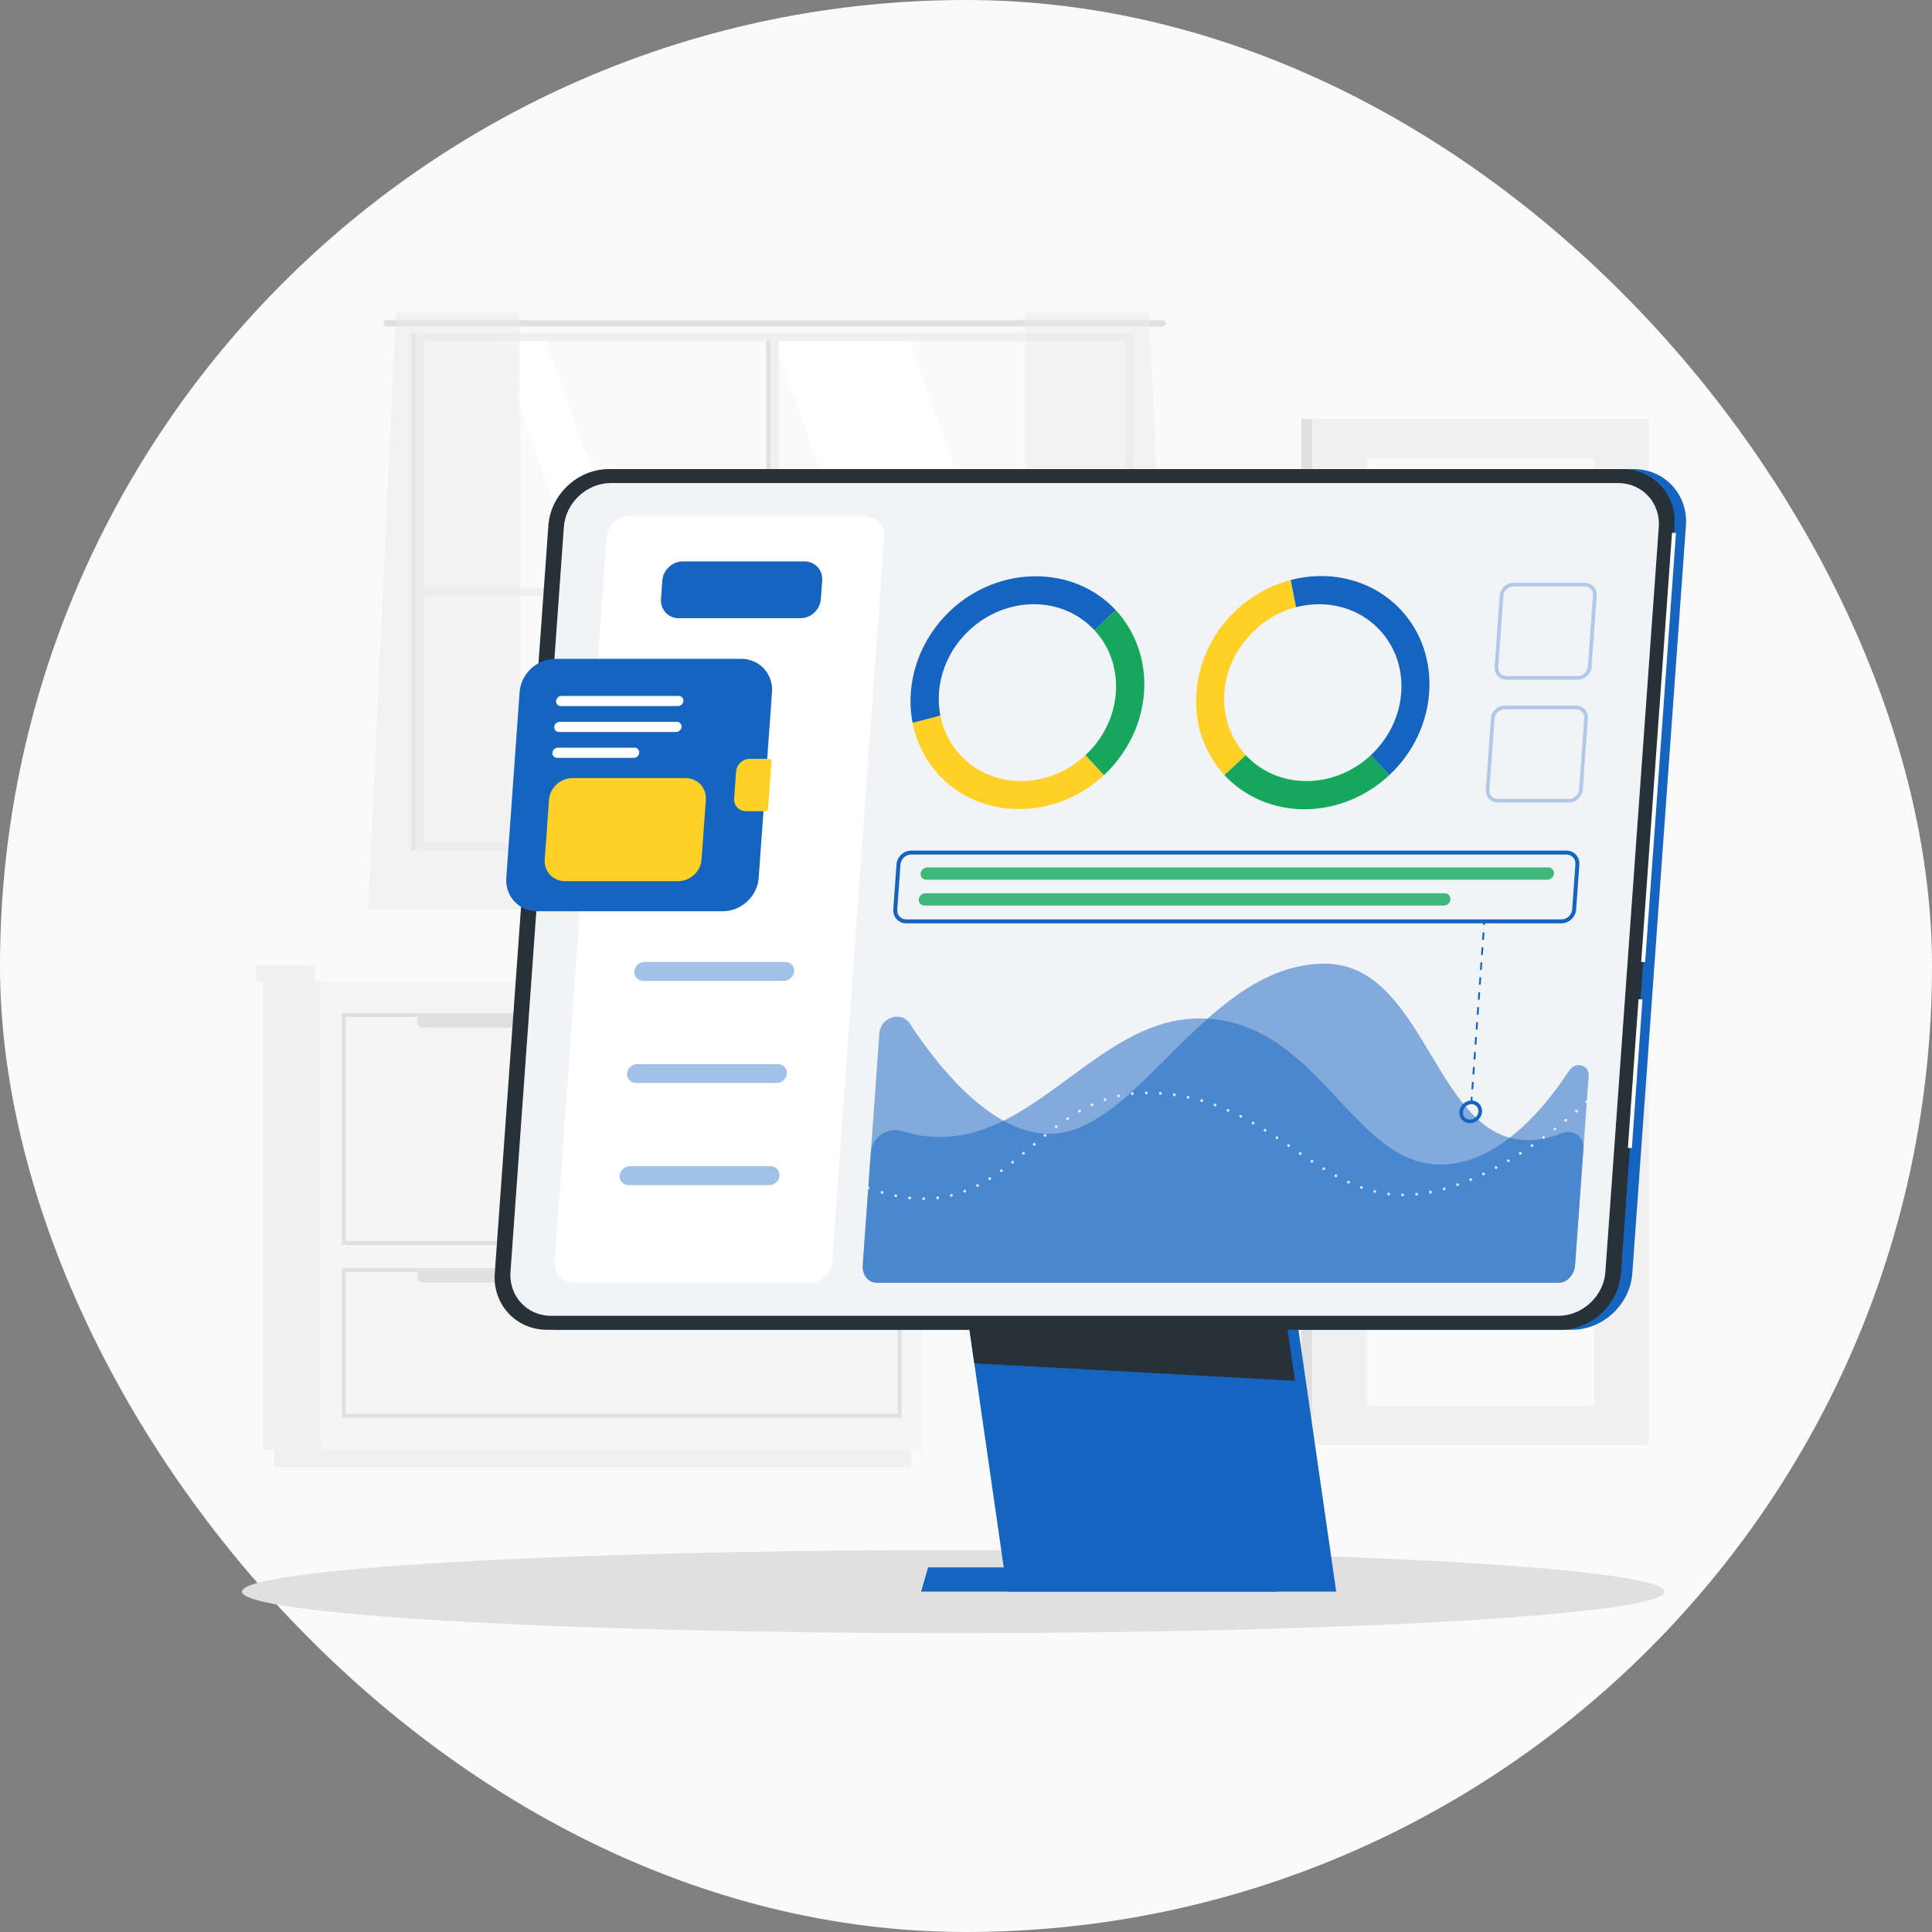 <svg width="56" height="56" viewBox="0 0 56 56" fill="none" xmlns="http://www.w3.org/2000/svg">
<rect x="0" y="0" width="56" height="56" fill="#808080" stroke="none"/>
<rect width="56" height="56" rx="28" fill="#FAFAFA"/>
<g clip-path="url(#clip0_6223_103761)">
<path d="M32.715 9.786H12.187V24.523H32.715V9.786Z" fill="#FAFAFA"/>
<path d="M31.547 24.523L26.325 9.786H22.407L27.628 24.523H31.547Z" fill="white"/>
<path d="M21.01 24.523L15.789 9.786H14.36L19.581 24.523H21.01Z" fill="white"/>
<path d="M11.208 9.279H33.694C33.744 9.279 33.785 9.32 33.785 9.371C33.785 9.421 33.744 9.462 33.694 9.462H11.208C11.158 9.462 11.117 9.421 11.117 9.371C11.117 9.32 11.158 9.279 11.208 9.279Z" fill="#E0E0E0"/>
<path d="M22.573 9.755H22.329V24.554H22.573V9.755Z" fill="#F0F0F0"/>
<path d="M22.329 9.755H22.208V24.554H22.329V9.755Z" fill="#E0E0E0"/>
<path d="M12.045 17.033V17.276H32.857V17.033H12.045Z" fill="#F0F0F0"/>
<path d="M12.045 24.421V9.888V9.644H12.288H32.613H32.857V9.888V24.421V24.664H32.613H12.288H12.045V24.421ZM32.613 24.421V9.888H12.288V24.421H32.613Z" fill="#F0F0F0"/>
<path d="M12.045 9.644H11.924V24.664H12.045V9.644Z" fill="#E0E0E0"/>
<path opacity="0.5" d="M15.063 9.056V26.362H10.669L11.475 9.056H15.063Z" fill="#EBEBEB"/>
<path opacity="0.5" d="M29.717 9.056V26.362H34.111L33.305 9.056H29.717Z" fill="#EBEBEB"/>
<path d="M9.306 28.436H7.63V42.028H9.306V28.436Z" fill="#F0F0F0"/>
<path d="M26.413 42.028H7.952V42.536H26.413V42.028Z" fill="#F0F0F0"/>
<path d="M9.306 42.028H26.735V28.436H9.306V42.028Z" fill="#F5F5F5"/>
<path d="M9.132 27.992H7.419V28.436H9.132V27.992Z" fill="#F0F0F0"/>
<path d="M9.132 28.436L26.946 28.436V27.992L9.132 27.992V28.436Z" fill="#FAFAFA"/>
<path d="M26.133 36.085H9.908V29.367H26.133V36.085ZM10.021 35.972H26.02V29.479H10.021V35.972Z" fill="#E0E0E0"/>
<path d="M26.133 41.097H9.908V36.757H26.133V41.097ZM10.021 40.984H26.02V36.87H10.021V40.984Z" fill="#E0E0E0"/>
<path d="M23.798 29.784H12.243C12.161 29.784 12.094 29.717 12.094 29.635V29.572C12.094 29.49 12.161 29.423 12.243 29.423H23.798C23.88 29.423 23.947 29.49 23.947 29.572V29.635C23.947 29.717 23.88 29.784 23.798 29.784Z" fill="#E0E0E0"/>
<path d="M23.798 37.175H12.243C12.161 37.175 12.094 37.108 12.094 37.026V36.962C12.094 36.881 12.161 36.814 12.243 36.814H23.798C23.88 36.814 23.947 36.881 23.947 36.962V37.026C23.947 37.108 23.88 37.175 23.798 37.175Z" fill="#E0E0E0"/>
<path d="M38.033 41.884H47.781L47.781 12.142H38.033V41.884Z" fill="#F0F0F0"/>
<path d="M38.033 12.142H37.724V41.884H38.033V12.142Z" fill="#E0E0E0"/>
<path d="M39.615 40.749H46.2V13.276H39.615V40.749Z" fill="#FAFAFA"/>
<path d="M27.628 47.338C39.014 47.338 48.244 46.799 48.244 46.134C48.244 45.469 39.014 44.93 27.628 44.93C16.242 44.93 7.012 45.469 7.012 46.134C7.012 46.799 16.242 47.338 27.628 47.338Z" fill="#E0E0E0"/>
<path d="M45.564 38.545H16.188C15.29 38.545 14.608 37.81 14.672 36.913L16.227 15.229C16.291 14.331 17.078 13.597 17.976 13.597H47.353C48.25 13.597 48.932 14.331 48.868 15.229L47.313 36.913C47.249 37.81 46.462 38.545 45.564 38.545Z" fill="#1565C0"/>
<path d="M38.731 46.134H29.195L27.496 34.351H37.031L38.731 46.134Z" fill="#1565C0"/>
<path d="M37.217 45.432H26.902L26.697 46.134H37.012L37.217 45.432Z" fill="#1565C0"/>
<path d="M37.535 40.024L28.241 39.516L27.496 34.351H36.717L37.535 40.024Z" fill="#263238"/>
<path d="M45.233 38.545H15.856C14.958 38.545 14.277 37.81 14.341 36.913L15.895 15.229C15.96 14.331 16.747 13.597 17.644 13.597H47.021C47.919 13.597 48.6 14.331 48.536 15.229L46.982 36.913C46.917 37.81 46.13 38.545 45.233 38.545Z" fill="#263238"/>
<path d="M48.464 15.442L47.571 27.881L47.686 27.889L48.579 15.45L48.464 15.442Z" fill="white"/>
<path d="M47.494 28.962L47.185 33.27L47.3 33.278L47.608 28.971L47.494 28.962Z" fill="white"/>
<path d="M45.171 38.139H15.976C15.277 38.139 14.747 37.568 14.797 36.869L16.345 15.273C16.395 14.574 17.008 14.002 17.706 14.002H46.901C47.599 14.002 48.13 14.574 48.08 15.273L46.532 36.869C46.482 37.567 45.869 38.139 45.171 38.139Z" fill="white"/>
<path opacity="0.2" d="M45.171 38.139H15.976C15.277 38.139 14.747 37.568 14.797 36.869L16.345 15.273C16.395 14.574 17.008 14.002 17.706 14.002H46.901C47.599 14.002 48.13 14.574 48.08 15.273L46.532 36.869C46.482 37.567 45.869 38.139 45.171 38.139Z" fill="#B9C3D3"/>
<path d="M23.465 37.182H16.647C16.309 37.182 16.053 36.906 16.077 36.568L17.582 15.573C17.606 15.236 17.902 14.96 18.24 14.96H25.058C25.395 14.96 25.651 15.236 25.627 15.573L24.123 36.568C24.098 36.906 23.802 37.182 23.465 37.182Z" fill="white"/>
<path d="M23.201 17.919H19.672C19.368 17.919 19.137 17.671 19.159 17.366L19.198 16.825C19.22 16.521 19.486 16.273 19.79 16.273H23.319C23.623 16.273 23.854 16.521 23.832 16.825L23.793 17.366C23.771 17.671 23.505 17.919 23.201 17.919Z" fill="#1565C0"/>
<path d="M20.957 26.412H15.57C15.04 26.412 14.637 25.978 14.675 25.447L15.061 20.06C15.099 19.53 15.564 19.096 16.095 19.096H21.482C22.012 19.096 22.415 19.53 22.377 20.06L21.991 25.447C21.953 25.978 21.488 26.412 20.957 26.412Z" fill="#1565C0"/>
<path d="M21.73 21.995C21.527 21.995 21.35 22.16 21.336 22.363L21.28 23.145C21.265 23.347 21.419 23.512 21.621 23.512H22.168C22.218 23.512 22.262 23.472 22.265 23.421L22.361 22.086C22.365 22.036 22.327 21.995 22.276 21.995H21.73V21.995Z" fill="#FFD026"/>
<path d="M19.651 20.466H16.255C16.174 20.466 16.113 20.4 16.118 20.319C16.124 20.238 16.195 20.172 16.276 20.172H19.672C19.753 20.172 19.815 20.238 19.809 20.319C19.803 20.4 19.732 20.466 19.651 20.466Z" fill="white"/>
<path d="M19.597 21.217H16.201C16.12 21.217 16.059 21.15 16.065 21.069C16.07 20.988 16.142 20.922 16.223 20.922H19.618C19.699 20.922 19.761 20.988 19.755 21.069C19.749 21.151 19.678 21.217 19.597 21.217Z" fill="white"/>
<path d="M18.37 21.967H16.148C16.067 21.967 16.005 21.901 16.011 21.82C16.017 21.738 16.088 21.672 16.169 21.672H18.391C18.472 21.672 18.534 21.738 18.528 21.82C18.522 21.901 18.451 21.967 18.37 21.967Z" fill="white"/>
<path d="M19.66 25.541H16.375C16.028 25.541 15.764 25.258 15.789 24.911L15.913 23.185C15.938 22.838 16.242 22.554 16.589 22.554H19.874C20.221 22.554 20.484 22.838 20.459 23.185L20.335 24.911C20.311 25.258 20.007 25.541 19.66 25.541Z" fill="#FFD026"/>
<path opacity="0.4" d="M22.727 28.43H18.639C18.489 28.43 18.375 28.306 18.386 28.156C18.396 28.006 18.528 27.883 18.678 27.883H22.766C22.917 27.883 23.031 28.006 23.02 28.156C23.009 28.306 22.877 28.43 22.727 28.43Z" fill="#1565C0"/>
<path opacity="0.8" d="M21.903 29.503H19.309C19.159 29.503 19.045 29.379 19.055 29.229C19.066 29.079 19.198 28.956 19.349 28.956H21.942C22.093 28.956 22.207 29.079 22.196 29.229C22.185 29.38 22.054 29.503 21.903 29.503Z" fill="white"/>
<path opacity="0.4" d="M22.515 31.39H18.427C18.277 31.39 18.163 31.267 18.173 31.117C18.184 30.967 18.316 30.844 18.466 30.844H22.554C22.704 30.844 22.819 30.967 22.808 31.117C22.797 31.267 22.665 31.39 22.515 31.39Z" fill="#1565C0"/>
<path opacity="0.8" d="M21.691 32.463H19.097C18.947 32.463 18.833 32.34 18.843 32.19C18.854 32.04 18.986 31.917 19.136 31.917H21.73C21.881 31.917 21.995 32.04 21.984 32.19C21.973 32.34 21.841 32.463 21.691 32.463Z" fill="white"/>
<path opacity="0.4" d="M22.302 34.351H18.215C18.064 34.351 17.95 34.228 17.961 34.078C17.972 33.928 18.104 33.805 18.254 33.805H22.342C22.492 33.805 22.606 33.928 22.596 34.078C22.585 34.228 22.453 34.351 22.302 34.351Z" fill="#1565C0"/>
<path opacity="0.8" d="M21.479 35.424H18.885C18.734 35.424 18.62 35.301 18.631 35.151C18.642 35.001 18.774 34.878 18.924 34.878H21.518C21.668 34.878 21.782 35.001 21.772 35.151C21.761 35.301 21.629 35.424 21.479 35.424Z" fill="white"/>
<path opacity="0.5" d="M45.487 31.026C45.665 30.755 46.071 30.869 46.048 31.183L45.655 36.67C45.635 36.952 45.422 37.182 45.179 37.182H25.409C25.167 37.182 24.986 36.952 25.007 36.67L25.24 33.41C25.272 32.97 25.719 32.653 26.131 32.782C27.245 33.129 28.2 32.925 29.087 32.485C30.985 31.543 32.573 29.521 34.755 29.521C34.838 29.521 34.92 29.523 35.001 29.528C38.246 29.724 39.235 33.755 41.749 33.755C42.492 33.755 43.171 33.435 43.761 32.977C44.485 32.418 45.075 31.654 45.487 31.026Z" fill="#1565C0"/>
<path opacity="0.5" d="M45.898 33.286L45.655 36.67C45.635 36.952 45.422 37.182 45.179 37.182H25.409C25.167 37.182 24.986 36.952 25.007 36.67L25.489 29.946C25.522 29.486 26.125 29.292 26.369 29.665C27 30.627 27.971 31.87 29.087 32.485C29.515 32.72 29.963 32.863 30.422 32.863C32.02 32.863 33.378 30.968 35.001 29.528C35.995 28.645 37.089 27.933 38.398 27.933C41.129 27.933 41.532 32.37 43.761 32.977C44.191 33.095 44.688 33.069 45.284 32.842C45.603 32.72 45.922 32.953 45.898 33.286Z" fill="#1565C0"/>
<g opacity="0.8">
<path d="M45.995 31.975C45.984 31.975 45.974 31.97 45.966 31.963C45.962 31.959 45.959 31.954 45.957 31.95C45.955 31.945 45.954 31.939 45.954 31.934C45.954 31.922 45.959 31.912 45.966 31.905C45.98 31.89 46.008 31.888 46.023 31.905C46.032 31.913 46.036 31.923 46.036 31.934C46.036 31.939 46.034 31.945 46.033 31.95C46.031 31.954 46.027 31.959 46.023 31.963C46.016 31.97 46.005 31.975 45.995 31.975Z" fill="white"/>
<path d="M26.772 34.785C26.75 34.785 26.732 34.767 26.732 34.744C26.732 34.722 26.75 34.704 26.772 34.704V34.703C26.795 34.703 26.813 34.722 26.813 34.744C26.813 34.767 26.795 34.786 26.772 34.786C26.772 34.786 26.772 34.786 26.772 34.785ZM26.361 34.762C26.361 34.762 26.361 34.762 26.362 34.762C26.34 34.761 26.323 34.74 26.325 34.718C26.327 34.695 26.348 34.679 26.371 34.682C26.393 34.684 26.409 34.705 26.407 34.726C26.404 34.748 26.386 34.763 26.366 34.763C26.365 34.763 26.363 34.763 26.361 34.762ZM27.137 34.726C27.135 34.703 27.15 34.683 27.173 34.681C27.196 34.678 27.216 34.694 27.219 34.717C27.221 34.739 27.206 34.76 27.183 34.762C27.181 34.762 27.179 34.762 27.178 34.762C27.157 34.762 27.139 34.746 27.137 34.726ZM25.956 34.7C25.934 34.695 25.92 34.673 25.923 34.651C25.928 34.629 25.95 34.614 25.972 34.618C25.994 34.623 26.008 34.644 26.005 34.667C26 34.686 25.983 34.7 25.964 34.7C25.962 34.7 25.958 34.7 25.956 34.7ZM27.538 34.659C27.532 34.636 27.545 34.614 27.568 34.608C27.589 34.604 27.611 34.617 27.617 34.639C27.623 34.66 27.608 34.683 27.587 34.689C27.587 34.689 27.587 34.689 27.587 34.688C27.583 34.689 27.58 34.689 27.577 34.689C27.558 34.689 27.541 34.677 27.538 34.659ZM40.655 34.676C40.632 34.676 40.614 34.658 40.614 34.635C40.614 34.612 40.633 34.594 40.655 34.594C40.678 34.594 40.696 34.612 40.696 34.635C40.696 34.658 40.678 34.676 40.655 34.676ZM41.021 34.618C41.018 34.595 41.035 34.575 41.057 34.574C41.08 34.57 41.1 34.587 41.102 34.61C41.105 34.633 41.088 34.653 41.065 34.655C41.064 34.655 41.063 34.655 41.062 34.655C41.041 34.655 41.023 34.64 41.021 34.618ZM40.245 34.651C40.223 34.648 40.206 34.628 40.21 34.605C40.213 34.582 40.233 34.567 40.256 34.569C40.278 34.572 40.294 34.593 40.292 34.614C40.288 34.636 40.271 34.652 40.251 34.652C40.248 34.652 40.247 34.652 40.245 34.651ZM25.558 34.601C25.536 34.595 25.523 34.573 25.529 34.551C25.536 34.529 25.558 34.516 25.58 34.522C25.602 34.529 25.614 34.551 25.608 34.574C25.603 34.592 25.586 34.602 25.568 34.602C25.564 34.602 25.561 34.602 25.558 34.601ZM41.424 34.562C41.419 34.539 41.433 34.517 41.456 34.514C41.478 34.509 41.499 34.523 41.504 34.546C41.509 34.568 41.495 34.589 41.472 34.594C41.469 34.594 41.467 34.595 41.465 34.595C41.445 34.595 41.427 34.581 41.424 34.562ZM39.842 34.576C39.819 34.571 39.806 34.55 39.812 34.527C39.817 34.505 39.838 34.492 39.861 34.497C39.883 34.502 39.896 34.525 39.891 34.546C39.886 34.565 39.869 34.577 39.851 34.577C39.848 34.577 39.844 34.577 39.842 34.576ZM27.926 34.543C27.918 34.521 27.929 34.497 27.95 34.49C27.971 34.481 27.995 34.492 28.003 34.513C28.01 34.534 28 34.558 27.979 34.565C27.974 34.568 27.969 34.569 27.965 34.569C27.948 34.569 27.932 34.558 27.926 34.543ZM41.821 34.472C41.815 34.449 41.827 34.426 41.849 34.42C41.871 34.414 41.894 34.427 41.9 34.449C41.906 34.471 41.893 34.493 41.871 34.499C41.868 34.501 41.864 34.502 41.86 34.502C41.842 34.502 41.825 34.49 41.821 34.472ZM39.449 34.457C39.427 34.45 39.416 34.426 39.423 34.406C39.432 34.384 39.455 34.373 39.476 34.381C39.498 34.389 39.509 34.412 39.501 34.433C39.495 34.45 39.479 34.46 39.462 34.46C39.457 34.46 39.452 34.46 39.449 34.457ZM28.299 34.381C28.288 34.361 28.297 34.336 28.317 34.325C28.337 34.316 28.361 34.324 28.372 34.345C28.382 34.364 28.375 34.389 28.354 34.398C28.348 34.402 28.342 34.403 28.335 34.403C28.321 34.403 28.306 34.395 28.299 34.381ZM42.211 34.352C42.202 34.33 42.214 34.307 42.234 34.3L42.236 34.299C42.256 34.292 42.28 34.304 42.287 34.324C42.294 34.346 42.284 34.37 42.262 34.377C42.257 34.378 42.254 34.379 42.249 34.379C42.232 34.379 42.217 34.369 42.211 34.352ZM39.069 34.301C39.049 34.293 39.039 34.268 39.049 34.248C39.059 34.227 39.083 34.219 39.103 34.227C39.125 34.237 39.133 34.261 39.123 34.282C39.116 34.297 39.102 34.306 39.086 34.306C39.08 34.306 39.074 34.305 39.069 34.301ZM42.591 34.208C42.582 34.188 42.592 34.164 42.614 34.155C42.634 34.146 42.658 34.155 42.666 34.177C42.676 34.197 42.666 34.221 42.645 34.231C42.64 34.233 42.634 34.233 42.629 34.233C42.612 34.233 42.598 34.224 42.591 34.208ZM28.654 34.184C28.642 34.165 28.648 34.138 28.667 34.126C28.686 34.114 28.712 34.12 28.724 34.139C28.736 34.159 28.73 34.184 28.711 34.196C28.705 34.201 28.696 34.203 28.689 34.203C28.676 34.203 28.663 34.196 28.654 34.184ZM38.704 34.118C38.683 34.107 38.676 34.082 38.687 34.062C38.697 34.042 38.723 34.035 38.743 34.046C38.762 34.057 38.77 34.081 38.759 34.101C38.752 34.114 38.737 34.123 38.723 34.123C38.717 34.123 38.71 34.12 38.704 34.118ZM42.964 34.044C42.954 34.023 42.963 33.999 42.983 33.99C43.003 33.98 43.029 33.989 43.038 34.009C43.048 34.029 43.038 34.053 43.018 34.063C43.018 34.063 43.018 34.063 43.019 34.064C43.013 34.066 43.007 34.068 43.001 34.068C42.985 34.068 42.971 34.059 42.964 34.044ZM28.992 33.959C28.979 33.939 28.984 33.914 29.002 33.901C29.02 33.888 29.046 33.891 29.059 33.909C29.073 33.927 29.068 33.954 29.05 33.967C29.043 33.972 29.034 33.975 29.026 33.975C29.013 33.975 29.001 33.969 28.992 33.959ZM38.35 33.913C38.35 33.913 38.35 33.913 38.35 33.912C38.331 33.901 38.325 33.876 38.337 33.856C38.347 33.836 38.373 33.83 38.392 33.842C38.412 33.854 38.418 33.879 38.406 33.898C38.398 33.912 38.385 33.919 38.371 33.919C38.364 33.919 38.356 33.916 38.35 33.913ZM43.328 33.861C43.318 33.842 43.325 33.817 43.345 33.806C43.364 33.795 43.39 33.804 43.401 33.823C43.411 33.843 43.404 33.867 43.384 33.879C43.378 33.882 43.37 33.884 43.364 33.884C43.35 33.884 43.336 33.876 43.328 33.861ZM29.319 33.713C29.304 33.695 29.306 33.669 29.325 33.655C29.343 33.641 29.368 33.644 29.382 33.661C29.397 33.679 29.393 33.705 29.376 33.72C29.368 33.726 29.359 33.728 29.35 33.728C29.338 33.728 29.326 33.723 29.319 33.713ZM38.004 33.695C38.004 33.695 38.004 33.695 38.004 33.693C37.985 33.681 37.98 33.656 37.992 33.637C38.006 33.618 38.031 33.613 38.05 33.625C38.068 33.637 38.074 33.663 38.062 33.681C38.054 33.695 38.04 33.701 38.027 33.701C38.019 33.7 38.012 33.698 38.004 33.695ZM43.684 33.665C43.672 33.644 43.68 33.62 43.699 33.608C43.718 33.597 43.743 33.603 43.755 33.623C43.766 33.642 43.76 33.667 43.741 33.679C43.734 33.683 43.727 33.685 43.719 33.685C43.706 33.685 43.692 33.678 43.684 33.665ZM37.665 33.468C37.647 33.455 37.641 33.43 37.654 33.41C37.667 33.392 37.693 33.388 37.712 33.4C37.73 33.413 37.735 33.438 37.723 33.457C37.714 33.469 37.701 33.475 37.688 33.475C37.681 33.475 37.672 33.473 37.665 33.468ZM44.032 33.453C44.02 33.434 44.026 33.409 44.046 33.396C44.065 33.384 44.09 33.39 44.102 33.409C44.114 33.428 44.108 33.453 44.089 33.465C44.083 33.47 44.076 33.473 44.067 33.473C44.054 33.473 44.041 33.465 44.032 33.453ZM29.634 33.456C29.62 33.439 29.622 33.413 29.639 33.398C29.657 33.384 29.683 33.386 29.698 33.403C29.712 33.421 29.71 33.446 29.692 33.461C29.684 33.468 29.675 33.47 29.665 33.47C29.654 33.47 29.642 33.465 29.634 33.456ZM44.374 33.23C44.361 33.211 44.366 33.186 44.384 33.173C44.403 33.16 44.428 33.164 44.441 33.184C44.453 33.202 44.45 33.228 44.431 33.24C44.423 33.245 44.415 33.247 44.408 33.247C44.395 33.247 44.381 33.241 44.374 33.23ZM37.328 33.24C37.309 33.227 37.304 33.202 37.317 33.184C37.329 33.164 37.354 33.16 37.374 33.172C37.393 33.185 37.397 33.21 37.384 33.229C37.377 33.241 37.364 33.247 37.351 33.247C37.344 33.247 37.335 33.245 37.328 33.24ZM29.947 33.194C29.931 33.178 29.934 33.151 29.952 33.137C29.969 33.123 29.995 33.125 30.009 33.142C30.024 33.16 30.021 33.185 30.005 33.199C29.996 33.206 29.988 33.209 29.978 33.209C29.966 33.209 29.954 33.204 29.947 33.194ZM36.99 33.015C36.971 33.002 36.965 32.976 36.978 32.958C36.99 32.939 37.016 32.933 37.034 32.946C37.053 32.958 37.058 32.983 37.046 33.003C37.039 33.015 37.026 33.02 37.013 33.02C37.004 33.02 36.997 33.019 36.99 33.015ZM44.708 32.995C44.693 32.977 44.698 32.952 44.716 32.939C44.734 32.926 44.76 32.929 44.773 32.947C44.787 32.965 44.782 32.992 44.764 33.005C44.757 33.01 44.748 33.012 44.74 33.012C44.728 33.012 44.715 33.007 44.708 32.995ZM30.26 32.934C30.246 32.917 30.248 32.891 30.266 32.877C30.284 32.862 30.309 32.866 30.324 32.883C30.338 32.901 30.336 32.927 30.318 32.94C30.31 32.947 30.301 32.95 30.291 32.95C30.28 32.95 30.268 32.945 30.26 32.934ZM36.648 32.795C36.629 32.783 36.623 32.758 36.635 32.739C36.647 32.719 36.672 32.714 36.691 32.725C36.71 32.737 36.716 32.763 36.704 32.782C36.696 32.795 36.683 32.802 36.669 32.802C36.662 32.802 36.654 32.8 36.648 32.795ZM45.034 32.752C45.02 32.734 45.023 32.708 45.041 32.694C45.059 32.68 45.084 32.684 45.099 32.702C45.112 32.719 45.108 32.745 45.092 32.759C45.092 32.759 45.092 32.759 45.09 32.759C45.083 32.765 45.075 32.767 45.066 32.767C45.053 32.767 45.041 32.761 45.034 32.752ZM30.579 32.682C30.566 32.664 30.57 32.638 30.588 32.625C30.605 32.612 30.631 32.615 30.645 32.633C30.658 32.651 30.655 32.676 30.637 32.691C30.629 32.696 30.621 32.699 30.613 32.699C30.6 32.699 30.588 32.693 30.579 32.682ZM36.299 32.588C36.28 32.577 36.272 32.552 36.285 32.531C36.295 32.512 36.321 32.505 36.34 32.517C36.36 32.528 36.367 32.553 36.355 32.572C36.348 32.585 36.334 32.594 36.319 32.594C36.313 32.594 36.306 32.591 36.299 32.588ZM45.352 32.498C45.337 32.481 45.34 32.455 45.358 32.44C45.376 32.426 45.401 32.428 45.415 32.446C45.43 32.463 45.427 32.489 45.41 32.504C45.402 32.51 45.392 32.513 45.384 32.513C45.372 32.513 45.36 32.508 45.352 32.498ZM30.91 32.445C30.897 32.426 30.902 32.401 30.921 32.387C30.94 32.375 30.965 32.38 30.979 32.399C30.991 32.417 30.986 32.444 30.966 32.456C30.959 32.461 30.952 32.463 30.944 32.463C30.931 32.463 30.917 32.456 30.91 32.445ZM35.943 32.395C35.923 32.385 35.915 32.36 35.926 32.339C35.935 32.319 35.961 32.312 35.981 32.321C36 32.332 36.009 32.357 35.999 32.378C35.992 32.391 35.976 32.399 35.962 32.399C35.956 32.399 35.949 32.398 35.943 32.395ZM45.663 32.235C45.649 32.218 45.65 32.192 45.667 32.177H45.668C45.685 32.163 45.71 32.164 45.726 32.181C45.74 32.198 45.738 32.224 45.721 32.239C45.714 32.246 45.704 32.249 45.695 32.249C45.683 32.249 45.672 32.245 45.663 32.235ZM31.254 32.228C31.242 32.209 31.25 32.183 31.27 32.171C31.289 32.16 31.314 32.168 31.325 32.187C31.336 32.207 31.33 32.231 31.31 32.243C31.31 32.243 31.31 32.243 31.311 32.243C31.304 32.247 31.296 32.248 31.29 32.248C31.276 32.248 31.262 32.241 31.254 32.228ZM35.578 32.221C35.558 32.211 35.548 32.187 35.558 32.166C35.566 32.146 35.591 32.136 35.612 32.146C35.632 32.154 35.642 32.179 35.632 32.2C35.626 32.215 35.611 32.224 35.595 32.224C35.589 32.224 35.584 32.223 35.578 32.221ZM35.204 32.068C35.182 32.061 35.172 32.037 35.18 32.016C35.187 31.995 35.211 31.984 35.233 31.991C35.253 32 35.264 32.023 35.257 32.044C35.251 32.061 35.235 32.071 35.218 32.071C35.214 32.071 35.209 32.071 35.204 32.068ZM31.614 32.039C31.606 32.019 31.614 31.994 31.635 31.985C31.655 31.976 31.68 31.984 31.69 32.006C31.698 32.026 31.69 32.05 31.668 32.06C31.663 32.062 31.657 32.063 31.651 32.063C31.636 32.063 31.621 32.055 31.614 32.039ZM34.82 31.942C34.798 31.935 34.786 31.914 34.792 31.891C34.798 31.869 34.822 31.857 34.844 31.863C34.866 31.869 34.878 31.892 34.872 31.915C34.866 31.932 34.85 31.944 34.832 31.944C34.828 31.944 34.825 31.944 34.82 31.942ZM31.991 31.886C31.983 31.864 31.995 31.842 32.017 31.834C32.039 31.827 32.062 31.839 32.069 31.861C32.076 31.883 32.064 31.905 32.042 31.913C32.039 31.914 32.034 31.915 32.029 31.915C32.012 31.915 31.997 31.904 31.991 31.886ZM34.429 31.843C34.407 31.838 34.393 31.816 34.398 31.795C34.403 31.772 34.424 31.758 34.447 31.764C34.469 31.767 34.483 31.789 34.478 31.811C34.475 31.831 34.457 31.844 34.437 31.844C34.435 31.844 34.433 31.844 34.429 31.843ZM32.38 31.774C32.376 31.752 32.39 31.73 32.413 31.725C32.434 31.721 32.456 31.735 32.461 31.756C32.465 31.779 32.453 31.801 32.43 31.806C32.427 31.806 32.424 31.807 32.421 31.807C32.402 31.807 32.385 31.794 32.38 31.774ZM34.032 31.773C34.011 31.77 33.994 31.749 33.997 31.726C34 31.704 34.021 31.688 34.043 31.692H34.044C34.066 31.694 34.081 31.716 34.079 31.738C34.075 31.758 34.059 31.773 34.038 31.773C34.036 31.773 34.035 31.773 34.032 31.773ZM32.781 31.705C32.779 31.682 32.795 31.663 32.817 31.66C32.84 31.657 32.86 31.674 32.863 31.697C32.865 31.719 32.848 31.739 32.826 31.742C32.824 31.742 32.823 31.742 32.822 31.742C32.802 31.742 32.784 31.726 32.781 31.705ZM33.63 31.731C33.63 31.731 33.63 31.731 33.632 31.731C33.609 31.73 33.591 31.711 33.593 31.688C33.594 31.665 33.614 31.648 33.636 31.65C33.659 31.651 33.676 31.671 33.675 31.694C33.673 31.716 33.656 31.733 33.634 31.733C33.633 31.733 33.632 31.731 33.63 31.731ZM33.187 31.678C33.185 31.656 33.205 31.638 33.227 31.638C33.249 31.636 33.268 31.656 33.268 31.678C33.268 31.701 33.25 31.719 33.227 31.719C33.205 31.719 33.187 31.701 33.187 31.678Z" fill="white"/>
<path d="M25.166 34.473C25.162 34.473 25.156 34.472 25.151 34.469C25.146 34.467 25.141 34.465 25.138 34.46C25.134 34.456 25.131 34.453 25.129 34.447C25.127 34.442 25.126 34.437 25.126 34.431C25.126 34.42 25.131 34.411 25.138 34.402C25.141 34.399 25.146 34.395 25.151 34.394C25.161 34.389 25.173 34.389 25.182 34.394C25.188 34.395 25.192 34.399 25.195 34.402C25.204 34.411 25.207 34.42 25.207 34.431C25.207 34.437 25.207 34.442 25.205 34.447C25.203 34.453 25.2 34.456 25.195 34.46C25.192 34.465 25.187 34.467 25.182 34.469C25.177 34.472 25.172 34.473 25.166 34.473Z" fill="white"/>
</g>
<path d="M31.743 22.191L31.463 21.889C30.966 22.353 30.304 22.64 29.596 22.64C28.41 22.64 27.47 21.834 27.256 20.74L26.836 20.851L26.452 20.951C26.565 21.525 26.829 22.047 27.218 22.467C28.436 23.778 30.593 23.778 31.999 22.467L31.743 22.191Z" fill="#FFD026"/>
<path d="M32.342 17.686L31.975 18.028L31.722 18.265C32.153 18.728 32.394 19.369 32.343 20.077C32.293 20.785 31.96 21.426 31.463 21.889L31.682 22.126L31.999 22.467C32.678 21.833 33.096 20.973 33.16 20.077C33.225 19.181 32.93 18.32 32.342 17.686Z" fill="#16A75C"/>
<path d="M32.342 17.686C31.124 16.376 28.966 16.376 27.561 17.686C26.648 18.54 26.224 19.787 26.452 20.951L26.927 20.827L27.256 20.74C27.215 20.529 27.201 20.305 27.217 20.077C27.319 18.662 28.549 17.514 29.964 17.514C30.672 17.514 31.291 17.801 31.722 18.265L32.046 17.962L32.342 17.686Z" fill="#1565C0"/>
<path d="M35.786 22.191L36.11 21.89C35.679 21.426 35.438 20.785 35.489 20.077C35.574 18.891 36.451 17.893 37.566 17.6L37.485 17.188L37.411 16.812C36.827 16.966 36.283 17.267 35.833 17.686C34.428 18.998 34.273 21.156 35.491 22.467L35.786 22.191Z" fill="#FFD026"/>
<path d="M40.271 22.467L39.954 22.125L39.735 21.889C39.238 22.352 38.577 22.64 37.869 22.64C37.161 22.64 36.54 22.353 36.11 21.889L35.856 22.126L35.491 22.467C36.08 23.101 36.914 23.457 37.81 23.457C38.706 23.457 39.592 23.101 40.271 22.467Z" fill="#16A75C"/>
<path d="M40.271 22.467C41.676 21.155 41.83 18.998 40.614 17.686C39.822 16.834 38.599 16.5 37.412 16.812L37.503 17.277L37.566 17.6C37.782 17.544 38.007 17.514 38.236 17.514C39.651 17.514 40.717 18.662 40.615 20.077C40.564 20.785 40.232 21.425 39.734 21.889L40.015 22.191L40.271 22.467Z" fill="#1565C0"/>
<path opacity="0.3" d="M45.936 16.998C46.005 16.998 46.067 17.024 46.112 17.072C46.157 17.121 46.179 17.186 46.174 17.255L46.026 19.323C46.015 19.471 45.882 19.596 45.735 19.596H43.666C43.597 19.596 43.535 19.569 43.49 19.521C43.445 19.473 43.423 19.408 43.428 19.339L43.576 17.27C43.587 17.122 43.72 16.998 43.867 16.998H45.936ZM45.936 16.892H43.867C43.664 16.892 43.485 17.059 43.47 17.262L43.322 19.331C43.307 19.535 43.462 19.701 43.666 19.701H45.735C45.938 19.701 46.117 19.535 46.132 19.331L46.28 17.262C46.294 17.059 46.14 16.892 45.936 16.892Z" fill="#1565C0"/>
<path opacity="0.3" d="M45.681 20.558C45.749 20.558 45.812 20.584 45.857 20.632C45.902 20.681 45.924 20.745 45.919 20.814L45.771 22.883C45.76 23.031 45.627 23.155 45.48 23.155H43.411C43.342 23.155 43.28 23.129 43.235 23.081C43.19 23.032 43.168 22.968 43.172 22.898L43.321 20.83C43.331 20.682 43.465 20.558 43.612 20.558H45.681ZM45.681 20.452H43.612C43.408 20.452 43.23 20.618 43.215 20.822L43.067 22.891C43.052 23.095 43.207 23.261 43.411 23.261H45.48C45.683 23.261 45.862 23.094 45.877 22.891L46.025 20.822C46.039 20.618 45.885 20.452 45.681 20.452Z" fill="#1565C0"/>
<path d="M42.652 32.005C42.71 32.005 42.763 32.027 42.8 32.067C42.838 32.108 42.856 32.162 42.852 32.221C42.843 32.348 42.732 32.452 42.605 32.452C42.547 32.452 42.494 32.429 42.457 32.389C42.419 32.349 42.401 32.294 42.405 32.236C42.414 32.108 42.525 32.005 42.652 32.005ZM42.652 31.899C42.47 31.899 42.312 32.046 42.299 32.228C42.286 32.41 42.423 32.557 42.605 32.557C42.787 32.557 42.945 32.41 42.958 32.228C42.971 32.046 42.834 31.899 42.652 31.899Z" fill="#1565C0"/>
<path d="M42.678 31.901L42.626 31.897L42.633 31.791L42.686 31.795L42.678 31.901Z" fill="#1565C0"/>
<path d="M42.702 31.578L42.649 31.575L42.664 31.358L42.717 31.362L42.702 31.578ZM42.733 31.145L42.68 31.142L42.696 30.925L42.748 30.928L42.733 31.145ZM42.764 30.712L42.711 30.708L42.727 30.492L42.779 30.495L42.764 30.712ZM42.795 30.279L42.742 30.275L42.757 30.058L42.81 30.062L42.795 30.279ZM42.826 29.846L42.773 29.842L42.789 29.625L42.841 29.629L42.826 29.846ZM42.857 29.412L42.804 29.409L42.82 29.192L42.872 29.196L42.857 29.412ZM42.888 28.979L42.835 28.976L42.851 28.759L42.903 28.763L42.888 28.979ZM42.919 28.546L42.866 28.542L42.882 28.326L42.934 28.329L42.919 28.546ZM42.95 28.113L42.897 28.109L42.913 27.892L42.966 27.896L42.95 28.113ZM42.981 27.68L42.928 27.676L42.944 27.459L42.996 27.463L42.981 27.68ZM43.012 27.247L42.959 27.243L42.975 27.026L43.028 27.03L43.012 27.247Z" fill="#1565C0"/>
<path d="M42.997 26.703L42.99 26.808L43.042 26.812L43.05 26.706L42.997 26.703Z" fill="#1565C0"/>
<path d="M45.26 26.763H26.268C26.161 26.763 26.063 26.721 25.991 26.645C25.92 26.568 25.885 26.466 25.892 26.359L25.986 25.051C26.002 24.833 26.192 24.655 26.411 24.655H45.403C45.51 24.655 45.608 24.697 45.679 24.773C45.751 24.85 45.786 24.952 45.778 25.059L45.685 26.367C45.669 26.585 45.478 26.763 45.26 26.763ZM26.411 24.77C26.251 24.77 26.112 24.9 26.101 25.059L26.007 26.367C26.002 26.442 26.026 26.513 26.075 26.566C26.125 26.619 26.193 26.649 26.268 26.649H45.26C45.419 26.649 45.559 26.519 45.57 26.359L45.664 25.051C45.669 24.976 45.645 24.905 45.596 24.852C45.546 24.799 45.478 24.77 45.403 24.77H26.411Z" fill="#1565C0"/>
<path opacity="0.8" fill-rule="evenodd" clip-rule="evenodd" d="M44.852 25.498H26.849C26.751 25.498 26.677 25.418 26.684 25.32C26.691 25.222 26.777 25.142 26.875 25.142H44.878C44.976 25.142 45.05 25.222 45.043 25.32C45.036 25.418 44.95 25.498 44.852 25.498Z" fill="#16A75C"/>
<path opacity="0.8" fill-rule="evenodd" clip-rule="evenodd" d="M41.852 26.248H26.795C26.698 26.248 26.623 26.168 26.63 26.07C26.637 25.972 26.723 25.892 26.821 25.892H41.877C41.975 25.892 42.049 25.972 42.042 26.07C42.035 26.168 41.95 26.248 41.852 26.248Z" fill="#16A75C"/>
</g>
<defs>
<clipPath id="clip0_6223_103761">
<rect width="42" height="38.385" fill="white" transform="translate(7 9)"/>
</clipPath>
</defs>
</svg>
